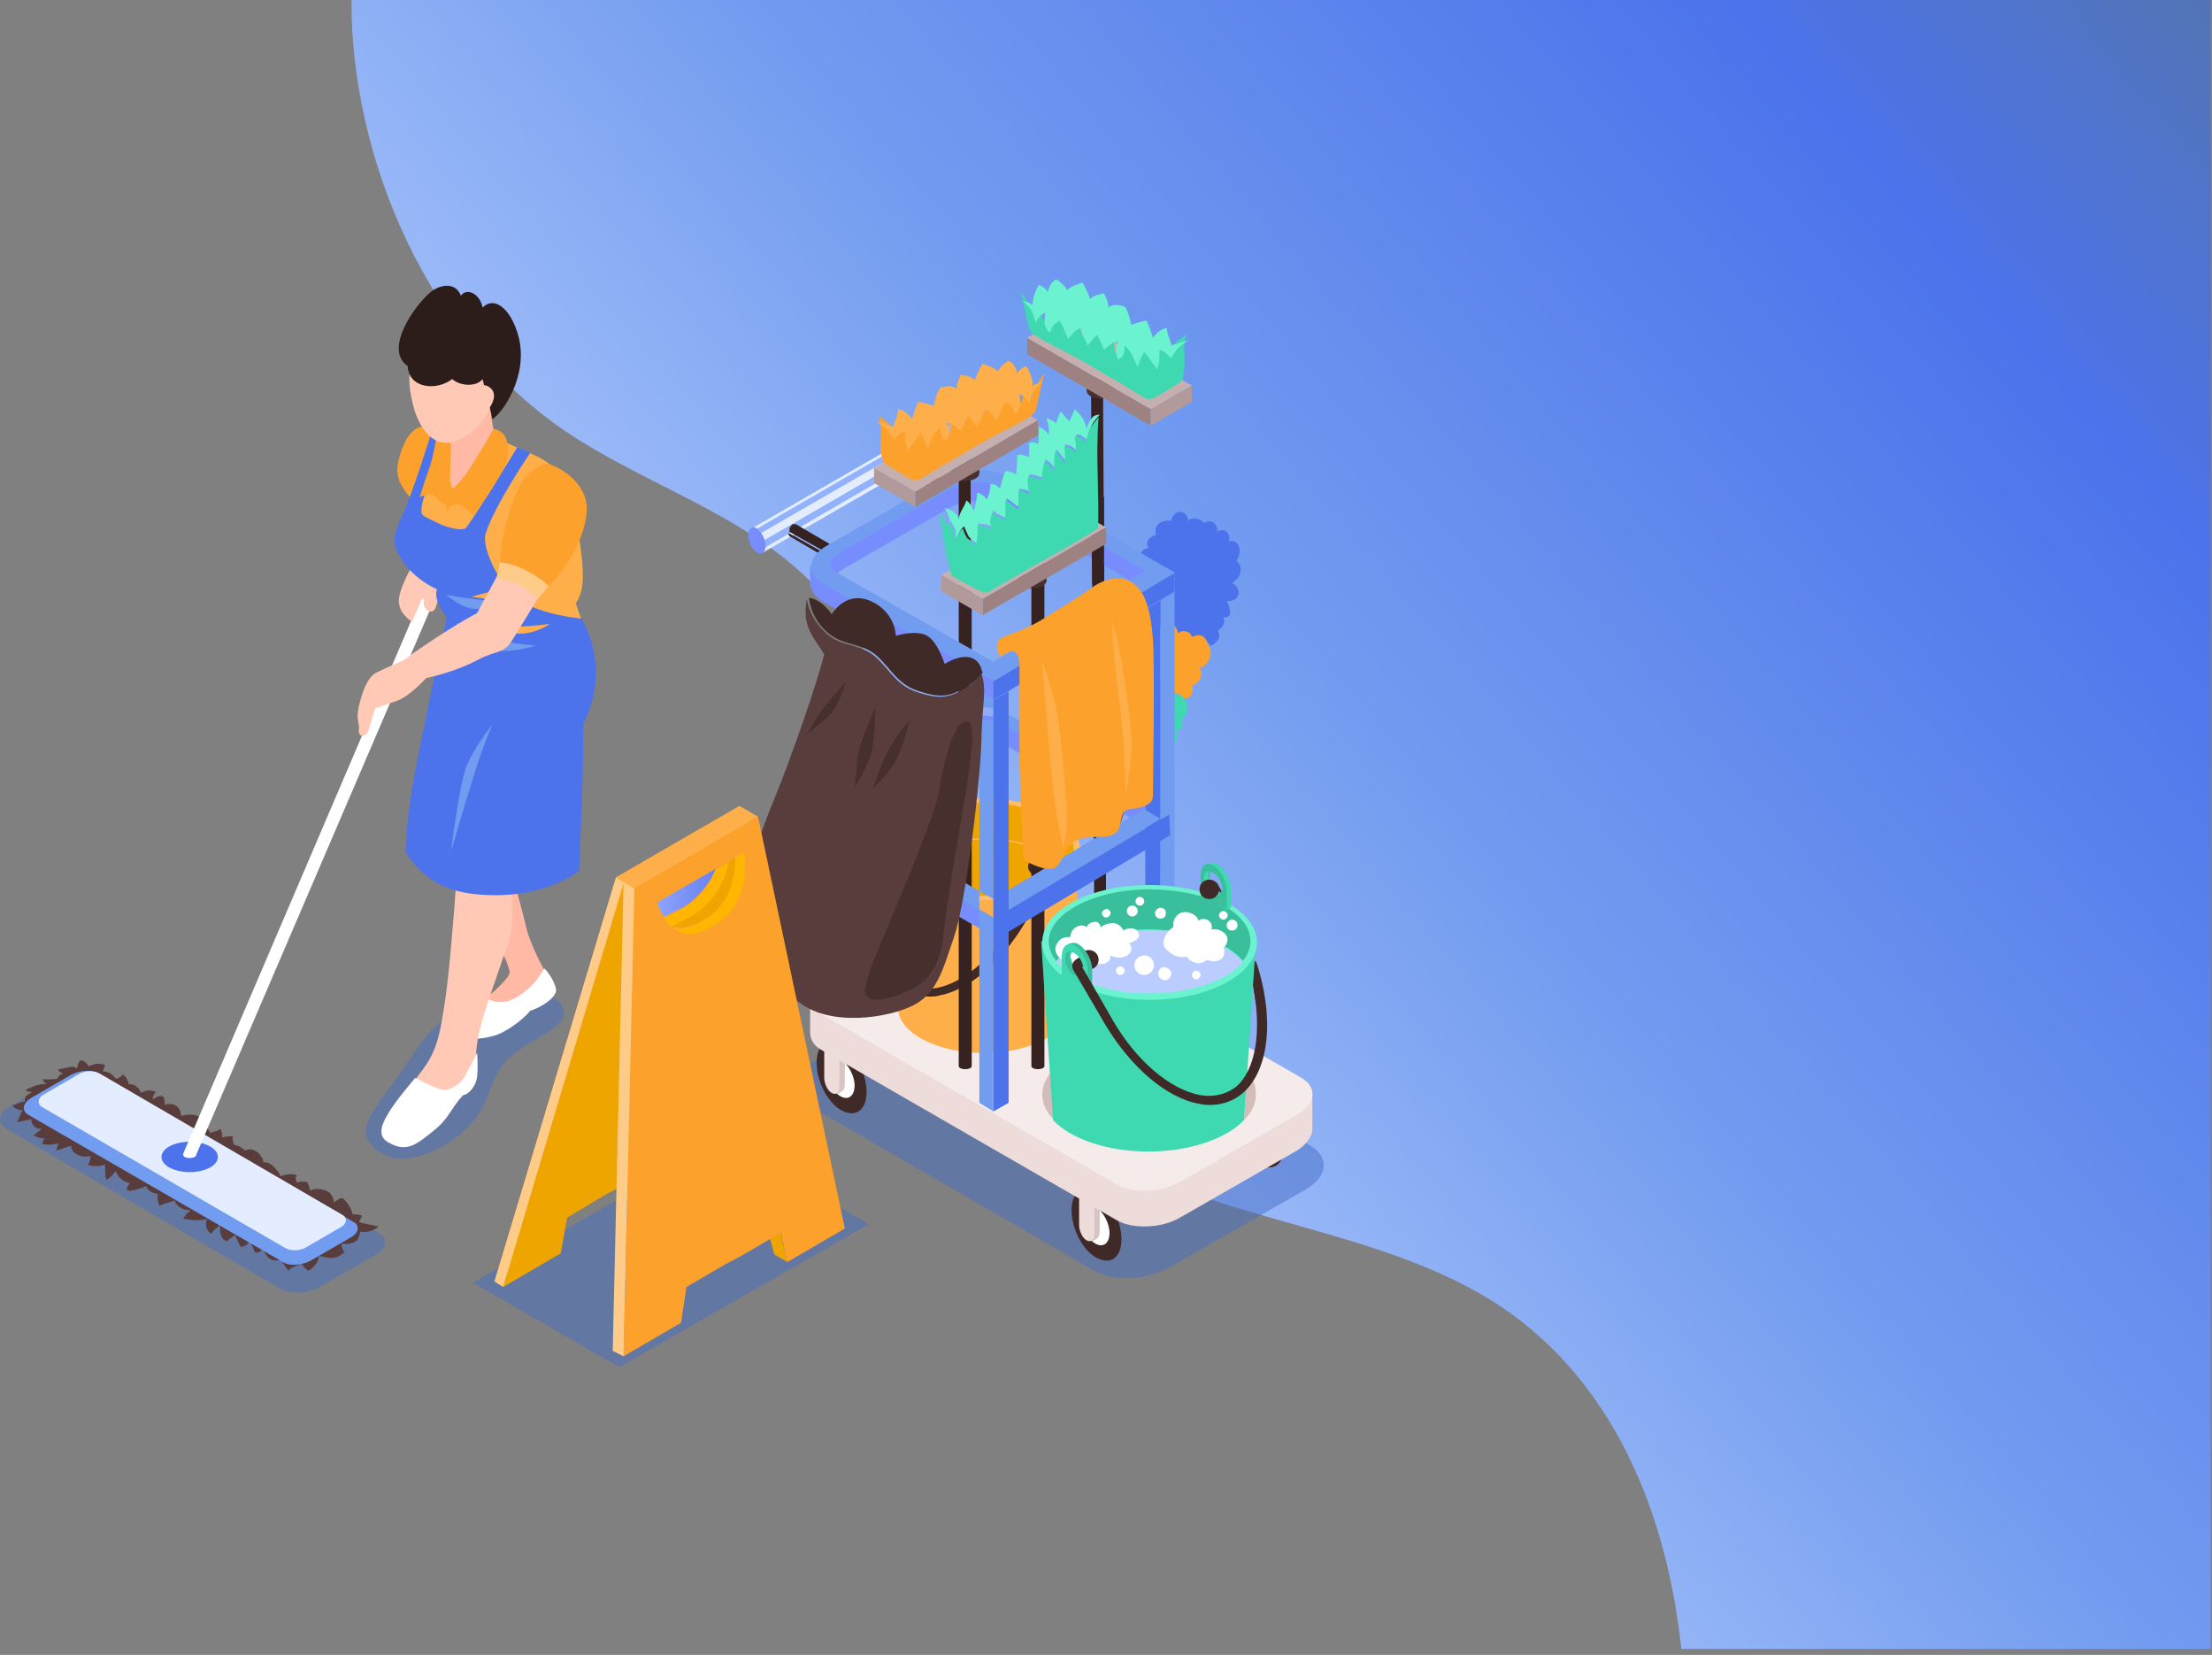 <svg width="365" height="273" viewBox="0 0 365 273" xmlns="http://www.w3.org/2000/svg" fill="none"><rect x="0" y="0" width="365" height="273" fill="#808080" stroke="none"/><path d="M364.778 272.018h-87.343c-2.506-23.77-12.35-47.183-34.186-59.157-20.583-11.26-45.641-11.796-65.15-25.201-8.233-5.54-14.855-13.404-19.151-22.34-5.548-11.438-4.474-23.592-7.517-35.566-10.202-40.749-33.291-43.251-55.664-57.013-25.774-15.906-37.944-47.719-37.765-72.741h306.776v272.018z" fill="url(#a)"/><path opacity=".5" d="M1.051 186.212l45.283 26.451c1.611.894 4.296.715 6.085-.179l9.665-5.54c1.79-1.073 1.969-2.681.358-3.575l-45.282-26.451c-1.611-.893-4.296-.715-6.086.179l-9.665 5.54c-1.611 1.073-1.969 2.681-.358 3.575zm74.278-19.124c-4.475 1.966-5.906 5.183-9.844 10.724-3.938 5.54-7.696 9.115-2.685 12.332 5.011 3.396 15.035-2.502 17.361-8.579 1.074-2.681 1.969-5.183 3.401-6.613 3.759-3.753 9.844-5.183 9.486-8.042-.537-3.039-4.296-3.217-7.159-3.039-2.685.358-7.875 1.966-10.56 3.217zm57.99 15.192l47.252 27.345c3.042 1.787 8.591 1.608 12.35-.537l22.551-12.868c3.58-2.144 3.938-5.183.895-7.149l-47.251-27.344c-3.043-1.788-8.591-1.609-12.35.536l-22.552 12.868c-3.579 2.145-3.937 5.362-.895 7.149zm10.023 19.66l-41.166 23.591-24.163-13.94 41.166-23.592 24.163 13.941z" fill="#476FC7"/><path d="M187.015 203.369c0-3.038-1.79-6.613-4.117-7.864-.537-.357-1.253-.536-1.79-.536-.358 0-1.432 0-2.684.715-1.253.715-1.432 2.681-1.432 2.681l4.653 9.472s1.432.715 3.043-.178c.895-.537 1.611-1.43 1.79-1.788.179-.178.358-.714.358-.714l.179-1.788z"/><path d="M176.812 199.616c0 3.038 1.79 6.613 4.117 7.864 2.327 1.251 4.117 0 4.117-3.038 0-3.039-1.79-6.613-4.117-7.864-2.148-1.251-4.117 0-4.117 3.038z" fill="#3F2A28"/><path d="M178.423 200.867c0 1.609 1.074 3.575 2.327 4.289 1.253.715 2.327 0 2.327-1.787 0-1.608-1.074-3.574-2.327-4.289-1.253-.715-2.327.179-2.327 1.787z" fill="#fff"/><path d="M178.781 195.327h2.685v7.864c0 .536-.179.893-.358 1.072l-.895.536-.895-.894.179-.178c-.358-.536-.716-1.251-.716-1.966v-6.434z" fill="#D8C4C3"/><path d="M180.571 195.327v8.221c0 1.072-.537 1.43-1.253 1.072-.716-.357-1.253-1.608-1.253-2.502v-6.613h2.506v-.178z" fill="#EDDCDA"/><path d="M144.953 179.063c0-3.038-1.79-6.613-4.116-7.864-.537-.358-1.253-.536-1.79-.536-.358 0-1.432 0-2.685.715-1.253.715-1.432 2.681-1.432 2.681l4.654 9.472s1.432.715 3.042-.179c.895-.536 1.611-1.43 1.79-1.787.179-.179.358-.715.358-.715l.179-1.787z"/><path d="M134.751 175.31c0 3.038 1.79 6.612 4.117 7.863 2.327 1.252 4.117 0 4.117-3.038s-1.79-6.613-4.117-7.864c-2.327-1.429-4.117 0-4.117 3.039z" fill="#3F2A28"/><path d="M136.362 176.561c0 1.608 1.074 3.574 2.327 4.289 1.253.715 2.327 0 2.327-1.787 0-1.609-1.074-3.575-2.327-4.29-1.253-.714-2.327.179-2.327 1.788z" fill="#fff"/><path d="M136.72 171.02h2.685v7.864c0 .536-.179.894-.358 1.072l-.895.537-.895-.894.179-.179c-.358-.536-.716-1.251-.716-1.966v-6.434z" fill="#D8C4C3"/><path d="M138.51 171.02v8.222c0 1.072-.537 1.429-1.253 1.072-.716-.358-1.253-1.609-1.253-2.502v-6.613h2.506v-.179z" fill="#EDDCDA"/><path d="M213.862 187.82c0-3.038-1.79-6.612-4.117-7.864-.537-.357-1.253-.536-1.79-.536-.357 0-1.431 0-2.684.715-1.253.715-1.432 2.681-1.432 2.681l4.653 9.472s1.432.715 3.043-.178c.895-.536 1.611-1.43 1.79-1.788.179-.178.358-.714.358-.714 0-.537.179-1.073.179-1.788z"/><path d="M203.66 184.246c0 3.038 1.79 6.613 4.117 7.864 2.327 1.251 4.116 0 4.116-3.039 0-3.038-1.789-6.612-4.116-7.864-2.327-1.429-4.117 0-4.117 3.039z" fill="#3F2A28"/><path d="M205.271 185.318c0 1.609 1.074 3.575 2.327 4.29 1.253.714 2.327 0 2.327-1.788 0-1.608-1.074-3.574-2.327-4.289-1.432-.536-2.327.179-2.327 1.787z" fill="#fff"/><path d="M205.629 179.778h2.685v7.864c0 .536-.179.893-.358 1.072l-.895.536-.895-.894.179-.178c-.358-.536-.716-1.251-.716-1.966v-6.434z" fill="#D8C4C3"/><path d="M207.419 179.778v8.221c0 1.072-.537 1.43-1.253 1.072-.716-.357-1.253-1.608-1.253-2.502v-6.613h2.506v-.178zm-66.403-15.549l14.498-8.4c3.042-1.788 7.875-1.966 10.56-.358l43.85 25.379v-.179h6.623v5.898c-.179 1.073-1.074 2.324-2.506 3.217l-19.33 11.081c-3.043 1.787-7.875 1.966-10.56.358l-48.683-28.06c-1.253-.715-1.79-1.787-1.79-2.86v-5.719l7.338-.357z" fill="#EDDCDA"/><path d="M135.467 167.267l48.684 28.06c2.684 1.608 7.517 1.43 10.56-.358l19.33-11.081c3.042-1.787 3.4-4.468.716-6.076l-48.684-28.06c-2.684-1.608-7.517-1.43-10.56.357l-19.33 11.081c-3.042 1.788-3.4 4.647-.716 6.077z" fill="#F4EBEA"/><path d="M124.013 87.199l27.563-15.906c.358-.179.716-.179 1.074 0l-28.458 16.443-.179-.536zm29.89-14.12l-28.816 16.621-.537-1.251 28.816-16.621c.179.536.358.894.537 1.251zm-.358 2.145l-27.921 16.085-.358-.715 28.637-16.443c0 .536-.179.894-.358 1.072z" fill="#E3EDFF"/><path d="M154.082 74.152l-28.638 16.621-.358-.894 28.817-16.621c0 .179.179.536.179.894zm-1.611-2.86c.358.179.537.357.716.715l-28.816 16.621-.358-.894 28.458-16.443z" fill="#92B1FF"/><path d="M126.339 90.058c0 1.072-.716 1.609-1.432 1.072-.894-.536-1.431-1.787-1.431-2.86 0-1.072.716-1.608 1.431-1.072.716.536 1.432 1.787 1.432 2.86z" fill="#778DFD"/><path d="M138.689 90.773c-3.401-1.966-7.339-4.289-7.339-4.289h-.537l7.876 4.468v-.179zm0 .715l-8.234-4.647c-.179.179-.179.358-.179.536l8.413 4.825v-.715zm0 1.251l-8.591-4.826c0 .179 0 .357.179.536l8.233 4.825v-.536h.179zm0-.536l-8.413-4.825v.357l8.591 4.825v-.357h-.178zm0-1.251l-7.875-4.468c-.179 0-.179.179-.358.358l8.233 4.647v-.536zm18.077-11.081c-3.401-1.966-7.338-4.289-7.338-4.289h-.537l7.875 4.468v-.179zm0 .715l-8.233-4.647c-.179.179-.179.357-.179.536l8.412 4.826v-.715zm0 1.251l-8.591-4.826c0 .179 0 .358.179.536l8.233 4.826v-.536h.179zm0-.536l-8.412-4.826v.357l8.591 4.826v-.357h-.179zm0-1.251l-7.875-4.468c-.179 0-.179.179-.358.357l8.233 4.647v-.536z" fill="#352221"/><path d="M189.136 121.135l-1.72-.494-6.142 21.297 1.721.495 6.141-21.298z" fill="#593D3D"/><path d="M193.279 114.543c-.179-.893-1.432-.893-2.148.179.358-1.072.716-2.502-.537-2.86-.716-.178-1.253.358-1.79.715-.179-.357-.358-.536-.716-.715-.358 0-.716.358-.895.715-.179-.715-.716-1.429-1.253-1.608-.895-.179-1.253.357-1.432 1.072-.179-.179-.537-.357-1.074-.357-.536 0-1.252.178-1.61.715-.716 1.072.537 2.144 1.253 2.859-.358.536-.537 1.251-.179 1.966-.716 0-1.253.536-1.253 1.251 0 1.073.895 1.788 1.789 1.966-.715.358-1.252.715-.715 1.43.536.715 1.61.536 2.326.357-.179.894-.179 1.788.895 1.788.716 0 1.611-.715 2.148-1.43.358.715 1.074 1.072 1.79.894.537-.179.895-.537.895-.894 1.074.536 2.327.894 3.221-.179.358-.536.358-1.251 0-1.787.358 0 .895-.357 1.074-.894.179-.357 0-.715-.179-1.072.716-.357 1.074-1.072 1.074-1.966 0-.357-.179-.894-.358-1.251 0-.358-.895-1.072-2.326-.894z" fill="#3ED9B0"/><path d="M204.017 89.522c-.358-.357-.895-.357-1.253-.179.179-.536.179-1.072-.357-1.608-.358-.357-.895-.357-1.611 0 .358-1.072-.895-2.323-2.148-1.43-.537-.894-2.148-1.072-2.506-.357-.716-2.681-2.864-1.251-2.864 0-.716-.179-1.789 0-2.326.715-.358.536-.358 1.072-.179 1.608-.358 0-.537.179-.895.357-.716.536-.716 1.072-.358 1.787-.537 0-1.074.357-1.253.894-.358.715 0 1.43.358 1.966l-.537.536c-.358.536-.179 1.072 0 1.609-.358 0-.895.179-1.253.357-.716.715-.537 1.787-.179 2.502-.537 0-1.074.358-1.253.894-.358.715 0 1.43.358 2.145.537.357 1.074.715 1.253 1.251.358-.358.716-.715 1.253-.536.716 0 1.074.536 1.432 1.072.179-.179.537-.357.895-.357s.537.357.716.714c.716-.536 1.431-.536 2.326 0 .358.358.537.715.537 1.252.358-.715 1.969-.894 2.327.536 1.611-.715 2.327 0 3.222 1.251h.179c.358-.179.716-.536 1.074-.894.358-.536.179-1.251 0-1.608.358-.179.716-.537.895-.894.179-.357.179-.894 0-1.251.716 0 1.252-.179 1.073-1.072 0-.537-.179-1.073-.536-1.609 1.073 0 1.968-.358 1.968-1.43 0-.715-.537-1.251-1.074-1.609.716-.357 1.432-1.251 1.432-2.145 0-.536-.179-1.072-.716-1.43l.358-.715c.358-1.072.179-1.787-.358-2.323z" fill="#4C73EB"/><path d="M196.679 105.071c-.358-1.251-1.969-1.072-2.327-.536 0-.536-.179-.894-.536-1.251-.716-.536-1.611-.536-2.327 0-.179-.358-.358-.536-.716-.715-.358 0-.716 0-.895.357-.358-.536-.716-.893-1.432-1.072-.537 0-1.074.179-1.253.536l-1.253-1.251c-.537 0-1.074.357-1.253.894-.358.715-.179 1.429.358 1.966-.358.357-.716.715-.716 1.429 0 .358.358.894.537 1.073-.537 0-1.073.178-1.431.715-.358.715.179 1.608.715 2.323-.536 0-.894 0-1.073.536-.179.536 0 1.073.179 1.43h-.179c.358 0 .715.179 1.073.357.179-.714.537-1.251 1.432-1.072.537.179 1.074.894 1.253 1.609.179-.358.358-.715.895-.715.358 0 .537.357.716.715.537-.537 1.253-.894 1.79-.715 1.253.178.895 1.787.537 2.859.716-1.072 2.148-1.072 2.148-.178 1.431-.358 2.147.536 2.505.893l.716-.178c.537-.358.895-1.252.537-1.966 1.253-.358 1.969-1.788 1.253-2.86.895-.357 1.611-1.072 1.79-2.145.179-.536 0-1.251-.358-1.608-.358-1.43-1.074-2.145-2.685-1.43z" fill="#FDA12D"/><path d="M145.311 148.68l1.074.893c.537-4.11 1.969-8.578 4.474-12.868l2.685-4.647c-.358-.357-.895-.536-1.253-.536l-2.684 4.468c-2.327 4.111-3.759 8.4-4.296 12.69z" fill="#3F2A28"/><path d="M146.385 140.101l1.253 19.302.537 7.149c2.684 2.681 8.054 4.647 14.139 4.647 6.265 0 11.634-1.966 14.14-4.647l.537-7.149 1.253-19.302h-31.859z" fill="#FFAF49"/><path d="M162.314 131.701c-8.77 0-15.929 3.753-15.929 8.4s7.159 8.4 15.929 8.4 15.93-3.753 15.93-8.4c-.179-4.647-7.16-8.4-15.93-8.4z" fill="#FFBD69"/><path d="M162.314 138.314c6.265 0 11.634 1.966 13.782 4.646.716-.893 1.074-1.965 1.074-2.859 0-4.289-6.802-7.685-15.035-7.685s-15.034 3.396-15.034 7.685c0 1.072.358 1.966 1.073 2.859 2.506-2.68 7.876-4.646 14.14-4.646zm0 9.472c6.265 0 11.634-1.966 13.782-4.647-2.327-2.681-7.696-4.647-13.782-4.647-6.264 0-11.633 1.966-13.781 4.647 2.148 2.681 7.517 4.647 13.781 4.647z" fill="#EFA500"/><path d="M162.314 158.688c-7.875 0-14.139 3.396-14.139 7.507 0 4.11 6.264 7.506 14.139 7.506 7.876 0 14.14-3.396 14.14-7.506 0-4.111-6.443-7.507-14.14-7.507z" fill="#FFAF49"/><path d="M171.085 144.39c.79 0 1.432-.64 1.432-1.43 0-.789-.642-1.429-1.432-1.429-.791 0-1.432.64-1.432 1.429 0 .79.641 1.43 1.432 1.43z" fill="#3F2A28"/><path d="M174.485 140.637l-.536-.357h-.179c-.358-.179-.716-.179-1.253.178-1.074.537-1.969 2.145-1.969 3.575v2.681l.716.357c.358-.357 3.221-1.43 3.221-2.859v-2.503c0-.357 0-.536-.179-.714l.179-.358zm-1.789 3.932c-.179.179-.358.179-.537.179v-.536c0-.894.537-1.966 1.253-2.503.179-.178.358-.178.537-.178v.536c0 .893-.537 1.966-1.253 2.502z" fill="#FFBD69"/><path d="M173.232 140.816c-1.073.536-1.968 2.144-1.968 3.574v2.681l3.758-1.608v-3.217c.179-1.43-.716-2.145-1.79-1.43zm-.536 3.753c-.179.179-.358.179-.537.179v-.536c0-.894.537-1.966 1.252-2.503.179-.178.358-.178.537-.178v.536c0 .893-.537 1.966-1.252 2.502z" fill="#FFAF49"/><path d="M173.769 141.531v.536c0 .894-.537 1.966-1.253 2.502-.179.179-.358.179-.537.179.179.536.716.715 1.253.536.716-.358 1.253-1.43 1.253-2.502.179-.894-.179-1.251-.716-1.251zm-19.867-12.69l-.537-.357h-.178c-.358-.179-.716-.179-1.253.179-1.074.536-1.969 2.144-1.969 3.574v2.681l.716.357c.358-.357 3.221-1.429 3.221-2.859v-2.502c0-.358 0-.537-.179-.715l.179-.358zm-1.789 3.753c-.179.179-.358.179-.537.179v-.536c0-.894.537-1.966 1.253-2.502.179-.179.358-.179.536-.179v.536c0 1.073-.536 2.145-1.252 2.502z" fill="#FFBD69"/><path d="M152.649 128.841c-1.073.536-1.968 2.145-1.968 3.575v2.681l3.758-1.609v-3.217c.179-1.251-.716-1.966-1.79-1.43zm-.536 3.754c-.179.178-.358.178-.537.178v-.536c0-.894.537-1.966 1.252-2.502.179-.179.358-.179.537-.179v.536c0 1.073-.537 2.145-1.252 2.503z" fill="#FFAF49"/><path d="M153.366 129.735v.536c0 .894-.537 1.966-1.253 2.502-.179.179-.358.179-.537.179.179.536.716.715 1.253.536.715-.357 1.252-1.43 1.252-2.502 0-.894-.358-1.251-.715-1.251z" fill="#FFBD69"/><path d="M167.684 151.539c-3.58 6.256-8.591 10.545-13.066 11.439-2.148.357-3.758-.179-5.19-1.251-3.043-2.503-3.759-8.043-2.506-14.298-.179-1.788-.179-2.681-.358-4.29-2.685 8.222-2.148 16.085 1.969 19.481 1.432 1.251 3.043 1.787 4.832 1.787.537 0 1.074 0 1.611-.178 4.833-.894 10.202-5.362 14.14-11.975l4.474-7.685c.358-.894.179-1.43-.894-1.966-.358.536-.537 1.43-.537 1.43l-4.475 7.506zm-14.498-17.693c.791 0 1.432-.641 1.432-1.43 0-.79-.641-1.43-1.432-1.43-.791 0-1.432.64-1.432 1.43 0 .789.641 1.43 1.432 1.43z" fill="#3F2A28"/><path d="M182.003 63.607h-1.969l.537 88.29h1.968l-.536-88.29zm-23.805 27.702v84.537c0 .357.537.536 1.074.536s1.074-.179 1.074-.536v-84.537h-2.148zm11.992 0v84.537c0 .357.537.536 1.074.536s1.074-.179 1.074-.536v-84.537h-2.148z" fill="#352221"/><path d="M133.677 132.773v3.217c0 .179 1.611 1.073 1.611 1.073s-.895-2.145.716-3.217c1.611-1.073 17.361-10.366 19.688-11.439 2.327-1.251 6.264-2.502 9.844-.715 3.759 1.788 23.089 13.405 23.089 13.405l.895-2.324s-22.552-13.225-24.879-14.298c-2.327-.893-5.19-.357-7.517.536-2.327.894-23.447 13.762-23.447 13.762zm32.575-11.974c-2.685-1.609-7.517-1.43-10.56.357l-19.33 11.081c-3.043 1.787-3.401 4.468-.716 6.077l28.458 16.264 29.89-17.873-27.742-15.906zm-27.742 16.085c-2.327-1.251-1.969-2.323.716-3.932l17.361-10.009c2.685-1.429 6.622-1.608 8.77-.357l23.626 13.762-25.058 15.013-25.415-14.477z" fill="#778DFD"/><path d="M166.252 117.76c-2.685-1.608-7.517-1.429-10.56.358l-19.33 11.081c-3.043 1.787-3.401 4.468-.716 6.076l28.458 16.264 29.89-17.872-27.742-15.907zm-27.742 16.086c-2.327-1.251-1.969-2.324.716-3.932l17.361-10.009c2.685-1.43 6.622-1.608 8.77-.357l23.626 13.761-25.058 15.013-25.415-14.476zm25.415 49.506l-2.326-1.43v-70.953l2.326 1.43v70.953z" fill="#729CF0"/><path d="M163.926 183.352l2.506-1.43v-70.953l-2.506 1.43v70.953zm27.563-16.085l-2.506-1.43v-71.311l2.506 1.43v71.311z" fill="#4C73EB"/><path d="M191.489 167.267l2.327-1.43v-71.311l-2.327 1.43v71.311z" fill="#729CF0"/><path d="M208.492 164.765c-.358.357-.895.715-1.253.893-.536-4.646-2.147-9.651-4.832-14.297l-3.043-5.183c.358-.358.895-.537 1.432-.537l2.864 5.005c2.506 4.646 4.295 9.472 4.832 14.119z" fill="#3F2A28"/><path d="M207.239 180.493c0 1.608-.716 3.038-1.968 4.289l.536-7.864c1.074 1.072 1.432 2.324 1.432 3.575zm-33.828-3.575l.537 7.864c-1.253-1.251-1.969-2.681-1.969-4.289 0-1.251.537-2.503 1.432-3.575z" fill="#D3BCBA"/><path d="M207.239 155.292l-1.432 21.626-.536 7.864c-2.864 3.038-8.95 5.183-15.751 5.183-6.98 0-12.887-2.145-15.75-5.183l-.537-7.864-1.432-21.626h35.438z" fill="#3ED9B0"/><path d="M189.699 145.999c9.844 0 17.719 4.289 17.719 9.472s-7.875 9.473-17.719 9.473c-9.844 0-17.72-4.29-17.72-9.473 0-5.361 7.876-9.472 17.72-9.472z" fill="#6BF2CE"/><path d="M189.699 153.327c-6.98 0-12.887 2.144-15.392 5.183-.895-1.073-1.253-2.145-1.253-3.217 0-4.647 7.517-8.579 16.645-8.579 9.307 0 16.645 3.753 16.645 8.579 0 1.072-.536 2.323-1.252 3.217-2.506-3.039-8.592-5.183-15.393-5.183z" fill="#39BF9C"/><path d="M189.699 163.871c-6.98 0-12.887-2.144-15.392-5.183 2.505-3.038 8.412-5.183 15.392-5.183 6.98 0 12.887 2.145 15.393 5.183-2.506 3.039-8.591 5.183-15.393 5.183z" fill="#BBCDFF"/><path d="M181.824 150.646c0 .357.358.715.716.715s.716-.358.716-.715c0-.358-.358-.715-.716-.715-.358.179-.716.357-.716.715zm2.326 9.472c0 .357.358.715.716.715s.716-.358.716-.715-.358-.715-.716-.715-.716.358-.716.715zm8.234-5.898c.179-.357.716-1.072 1.253-1.251-.179-.893.179-1.787 1.074-2.323 1.073-.536 2.863.178 3.042 1.251.358-.358.895-.358 1.432-.179.716.358.895 1.072.716 1.609.895-.179 1.969.178 2.506 1.072.358.536 0 1.608-.537 1.966.358.536.179 1.608-.537 1.966-.716.357-1.432.357-2.148 0-.537.357-1.074.715-1.79.536-.716-.179-1.253-.536-1.611-1.072-1.074.357-2.326-.179-3.221-1.073-.716-.536-.716-1.429-.179-2.502zm-17.004.536c.358-.178.716-.178 1.253-.178 0-.715.358-1.43 1.253-1.788.537-.178 1.074-.178 1.432.179.179-.536.716-.894 1.432-.894.537 0 .716.358.895.894.537-.536 1.611-.715 2.147-.715.716.179 1.253.536 1.611 1.251.716-.536 1.969-.536 2.327.179.716 1.072-.537 1.608-1.432 1.966.179.179.358.357.358.536.179.715-.358 1.43-1.074 1.609-.716.357-1.611.178-2.326-.179 0 .894-.537 1.43-1.79 1.43-.358 0-.895-.179-1.253-.536-.358.893-1.074 1.608-2.327 1.608-.537 0-1.432-.179-1.79-.715-.179-.357-.358-.715-.358-1.072l-.716-.179c-.537-.357-.895-1.072-.895-1.787.179-.715.716-1.43 1.253-1.609zm15.214-4.11c0 .536.358.893.895.893s.895-.357.895-.893c0-.537-.358-.894-.895-.894-.358 0-.895.357-.895.894zm11.813 1.966c0 .536.358.893.895.893s.895-.357.895-.893-.358-.894-.895-.894-.895.536-.895.894zm-13.603 8.221c.89 0 1.611-.72 1.611-1.609 0-.888-.721-1.608-1.611-1.608-.889 0-1.611.72-1.611 1.608 0 .889.722 1.609 1.611 1.609zm2.327-.179c0 .536.537 1.073 1.074 1.073s1.074-.537 1.074-1.073c0-.536-.537-1.072-1.074-1.072-.537-.179-1.074.357-1.074 1.072zm-4.296-9.472c.495 0 .895-.4.895-.894 0-.493-.4-.893-.895-.893-.494 0-.895.4-.895.893 0 .494.401.894.895.894zm14.319-.179c0 .358.358.715.716.715s.716-.357.716-.715c0-.357-.358-.715-.716-.715s-.716.358-.716.715zm-13.066-1.608c.395 0 .716-.32.716-.715 0-.395-.321-.715-.716-.715-.395 0-.716.32-.716.715 0 .395.321.715.716.715zm8.591 11.438c0 .357.358.715.716.715s.716-.358.716-.715c0-.358-.358-.715-.716-.715s-.716.357-.716.715z" fill="#fff"/><path d="M179.676 159.939c.889 0 1.611-.72 1.611-1.608 0-.889-.722-1.609-1.611-1.609-.89 0-1.611.72-1.611 1.609 0 .888.721 1.608 1.611 1.608z" fill="#3F2A28"/><path d="M175.917 156.007l.537-.357h.179c.358-.179.895-.179 1.432.179 1.074.715 2.148 2.502 2.148 4.11v3.039l-.716.357c-.537-.357-3.58-1.608-3.58-3.217v-2.681c0-.357 0-.536.179-.715l-.179-.715zm2.148 4.29c.179.178.358.178.537.178l.179-.536c0-1.072-.716-2.323-1.432-2.681-.179-.178-.358-.178-.537-.178l-.179.536c0 .894.716 2.145 1.432 2.681z" fill="#39BF9C"/><path d="M177.349 156.007c1.074.715 2.148 2.502 2.148 4.111v3.038l-4.296-1.787v-3.575c0-1.787 1.074-2.502 2.148-1.787zm.716 4.29c.179.178.358.178.537.178l.179-.536c0-1.072-.716-2.323-1.432-2.681-.179-.178-.358-.178-.537-.178l-.179.536c0 .893.716 2.144 1.432 2.681z" fill="#3ED9B0"/><path d="M176.633 156.901l-.179.536c0 1.073.716 2.324 1.432 2.681.179.179.358.179.537.179-.179.715-.716.893-1.253.536-.716-.536-1.432-1.609-1.432-2.681 0-.715.358-1.251.895-1.251z" fill="#39BF9C"/><path d="M198.827 142.782l.537-.358h.179c.358-.178.895-.178 1.431.179 1.074.715 2.148 2.502 2.148 4.111v3.038l-.716.357c-.537-.357-3.579-1.608-3.579-3.217v-2.68c0-.358 0-.537.179-.715l-.179-.715zm2.147 4.289c.179.179.358.179.537.179l.179-.536c0-1.073-.716-2.324-1.431-2.681-.179-.179-.358-.179-.537-.179l-.179.536c0 .894.537 2.145 1.431 2.681z" fill="#3ED9B0"/><path d="M200.259 142.781c1.074.715 2.147 2.503 2.147 4.111v3.038l-4.295-1.787v-3.574c0-1.788.895-2.502 2.148-1.788zm.716 4.29c.179.179.358.179.537.179l.178-.537c0-1.072-.715-2.323-1.431-2.68-.179-.179-.358-.179-.537-.179l-.179.536c0 .894.537 2.145 1.432 2.681z" fill="#39BF9C"/><path d="M199.543 143.675l-.179.537c0 1.072.716 2.323 1.432 2.68.179.179.358.179.537.179-.179.715-.716.894-1.253.536-.716-.536-1.432-1.608-1.432-2.681 0-.714.358-1.251.895-1.251z" fill="#3ED9B0"/><path d="M183.434 167.982c3.938 6.97 9.665 11.796 14.677 12.689 2.327.358 4.296-.178 5.906-1.429 3.222-2.86 4.117-9.115 2.864-15.907.179-1.966.179-3.038.358-4.826 3.043 9.115 2.327 17.873-2.148 21.805-1.432 1.251-3.4 1.966-5.369 1.966-.537 0-1.074 0-1.79-.179-5.369-.894-11.455-6.077-15.75-13.404l-5.012-8.579c-.537-.894-.179-1.608.895-2.145.358.537.537 1.609.537 1.609l4.832 8.4zm14.498-21.268c0 .893.716 1.608 1.611 1.608s1.611-.715 1.611-1.608c0-.894-.716-1.609-1.611-1.609s-1.611.715-1.611 1.609z" fill="#3F2A28"/><path d="M192.92 134.382l-27.384 16.264v3.574l27.563-16.442-.179-3.396z" fill="#4C73EB"/><path d="M133.677 93.454v3.217c0 .179 1.611 1.072 1.611 1.072s-.895-2.145.716-3.217 17.361-10.366 19.688-11.438c2.327-1.251 6.264-2.502 9.844-.715 3.759 1.787 23.089 13.404 23.089 13.404l.895-2.323s-22.552-13.226-24.879-14.298c-2.327-.894-5.19-.357-7.517.536-2.327.894-23.447 13.762-23.447 13.762zm32.575-11.796c-2.685-1.609-7.517-1.43-10.56.357l-19.33 11.081c-3.043 1.787-3.401 4.468-.716 6.077l28.458 16.264 29.89-17.872-27.742-15.906zm-27.742 16.085c-2.327-1.251-1.969-2.323.716-3.932l17.361-10.009c2.685-1.43 6.622-1.609 8.77-.357l23.626 13.762-25.058 15.013-25.415-14.477z" fill="#778DFD"/><path d="M166.252 78.62c-2.685-1.608-7.517-1.43-10.56.358l-19.33 11.081c-3.043 1.787-3.401 4.468-.716 6.077l28.458 16.264 29.89-17.873-27.742-15.907zm-27.742 16.085c-2.327-1.251-1.969-2.323.716-3.932l17.361-10.009c2.685-1.43 6.622-1.608 8.77-.357l23.626 13.762-25.058 15.013-25.415-14.477z" fill="#729CF0"/><path d="M163.925 115.437l29.89-17.873v-3.038l-29.89 17.873v3.038z" fill="#4C73EB"/><path d="M191.489 135.097l-3.58 2.144-2.685-1.608 3.58-2.145 2.685 1.609z" fill="#729CF0"/><path d="M160.167 115.08h-1.969v10.366h1.969v-10.366zm11.992 1.608h-1.969v10.366h1.969v-10.366zm-11.992-42.358h-1.969v19.124h1.969v-19.124z" fill="#352221"/><path d="M156.945 76.832v1.251c0 .715 1.074 1.251 2.327 1.251 1.252 0 2.326-.536 2.326-1.251v-1.251h-4.653z" fill="#493130"/><path d="M159.272 75.582c-1.253 0-2.327.536-2.327 1.251 0 .715 1.074 1.251 2.327 1.251 1.252 0 2.326-.536 2.326-1.251 0-.715-1.074-1.251-2.326-1.251z" fill="#472F2E"/><path d="M171.264 69.326l-20.225 11.796-6.802-3.932 20.404-11.796 6.623 3.932z" fill="#C6AFAF"/><path d="M151.039 81.122v2.502l20.225-11.796v-2.502l-20.225 11.796z" fill="#9E8282"/><path d="M144.237 77.19v2.502l6.802 3.932v-2.502l-6.802-3.932z" fill="#B29A9A"/><path d="M171.085 63.428c-.537.715-.895 2.323-.895 2.323s-.358-.536-.537-.894c-.358-.536-1.074-.715-1.074-.715s.179.894.179 1.43c-.179.894-.895 1.787-.895 1.787s-.179-.536-.537-1.072c-.358-.536-1.074-.894-1.074-.894l-.716 1.43c-.179.536-.716 1.609-.716 1.609s-.537-.715-.895-1.072c-.358-.357-1.253-.715-1.253-.715s0 .358-.179 1.072c-.179.715-.894 1.787-.894 1.787s-.537-.715-.716-.894c-.179-.179-.716-.894-.716-.894s-.537.536-.716 1.251c-.179.715-.537 1.251-.537 1.251s-.358-.357-1.074-.894c-.537-.358-1.253-.358-1.253-.358s.179.536.358 1.251c0 .715-.358 1.608-.358 1.608s-.895-.357-.895-.894c-.179-.536-.179-1.43-.179-1.43s-.895.894-1.253 1.608c-.358.715-.895 1.966-.895 1.966s-.358-.536-.358-1.072c-.179-.536-.716-1.43-.716-1.43s-.537.536-1.073 1.43c-.537.894-1.074 1.43-1.074 1.43s-.358-.894-.358-1.787v-1.43s-.537.179-1.074.536c-.537.357-.895.894-.895.894s-.179-.715-.895-1.43c-.537-.715-1.969-1.609-1.969-1.609s.537 1.251.358 3.217c-.179 1.966.179 4.289.537 4.468.179.179 1.79 1.251 3.043 1.966.895.536 1.969 1.251 2.684.894.895-.357 2.864-1.787 6.086-3.575 1.79-1.072 3.938-2.323 5.548-3.217 2.685-1.43 5.012-2.502 6.623-3.575 1.074-.715 1.074-1.072 1.253-1.787.358-1.787 1.252-5.541 1.252-5.541s-.715 1.251-1.252 1.966z" fill="#FDA12D"/><path d="M169.295 60.39s-1.253.536-1.432 1.251c-.358-1.787-1.432-2.145-1.432-2.145s-1.253.715-1.79 1.787c-.537-.715-2.506-1.251-2.506-1.251s-.894 1.43-1.252 2.681c-.716-.715-2.327-.894-2.327-.894s-.716 1.251-.716 2.323c-.537-.536-1.611-.536-2.685-.179-.716.894-1.074 3.038-1.074 3.038s-1.432-.536-2.505-.715c-.537.894-1.074 2.86-1.074 2.86s-1.074-1.609-2.327-1.609c0 1.251-.537 1.609-.716 2.86l-2.864-.894s1.432.894 1.969 1.609c.537.715.895 1.43.895 1.43l.895-.894c.537-.357 1.074-.536 1.074-.536v1.43c0 .894.358 1.787.358 1.787l1.074-1.43c.537-.894 1.073-1.43 1.073-1.43s.537.894.716 1.43l.358 1.072s.537-1.251.895-1.966c.358-.715 1.253-1.609 1.253-1.609s0 .894.179 1.43c.179.536.895.894.895.894s.358-.894.358-1.609l-.358-1.251s.716-.179 1.253.357c.537.358 1.074.894 1.074.894s.358-.715.537-1.251c.179-.715.716-1.251.716-1.251s.537.715.716.894c.179.179.716.894.716.894l.894-1.787c.179-.715.179-1.072.179-1.072s.895.179 1.253.715c.358.357.895 1.072.895 1.072s.537-1.251.716-1.608c.179-.536.716-1.43.716-1.43s.895.536 1.074.894c.358.536.537 1.072.537 1.072s.895-.715.895-1.787c0-.536-.179-1.43-.179-1.43s.716.179 1.074.715c.358.358.537.894.537.894s.358-1.43.895-2.324c.537-.715 1.253-1.251 1.253-1.251s-1.253.179-1.611.715c.179-1.787-1.074-3.396-1.074-3.396z" fill="#FFAF49"/><path d="M183.971 63.249v1.251c0 .715-1.074 1.251-2.327 1.251s-2.327-.536-2.327-1.251v-1.251h4.654z" fill="#493130"/><path d="M181.465 62.177c1.253 0 2.327.536 2.327 1.251 0 .715-1.074 1.251-2.327 1.251-1.252 0-2.326-.536-2.326-1.251 0-.715 1.074-1.251 2.326-1.251z" fill="#472F2E"/><path d="M169.474 55.743l20.404 11.796 6.801-3.932-20.404-11.617-6.801 3.753z" fill="#C6AFAF"/><path d="M189.878 67.539v2.681l-20.404-11.796v-2.681l20.404 11.796z" fill="#9E8282"/><path d="M196.679 63.607v2.681l-6.802 3.932v-2.681l6.802-3.932z" fill="#B29A9A"/><path d="M169.653 50.024c.537.715.895 2.323.895 2.323s.358-.536.537-.894c.358-.536 1.074-.715 1.074-.715s-.179.894-.179 1.43c.179.894.894 1.787.894 1.787s.179-.536.537-1.072c.358-.536 1.074-.894 1.074-.894l.716 1.43c.179.536.716 1.609.716 1.609s.537-.715.895-1.072c.358-.357 1.253-.715 1.253-.715s0 .357.179 1.072c.179.715.895 1.787.895 1.787s.537-.715.716-.894c.179-.179.716-.894.716-.894s.537.536.716 1.251c.179.715.537 1.251.537 1.251s.358-.357 1.074-.894c.536-.357 1.252-.357 1.252-.357s-.179.536-.358 1.251c0 .715.358 1.609.358 1.609s.895-.357.895-.894c.179-.536.179-1.43.179-1.43s.895.894 1.253 1.609c.358.715.895 1.966.895 1.966s.358-.536.358-1.072c.179-.536.716-1.43.716-1.43s.537.536 1.074 1.43c.537.894 1.074 1.43 1.074 1.43s.358-.894.358-1.787v-1.43s.537.179 1.074.536c.537.357.895.894.895.894s.179-.715.894-1.43c.537-.715 1.969-1.608 1.969-1.608s-.537 1.251-.358 3.217c.179 1.966-.179 4.289-.537 4.468-.179.179-1.789 1.251-3.042 1.966-.895.536-1.969 1.251-2.685.894-.895-.357-2.864-1.787-6.086-3.574-1.789-1.072-3.937-2.323-5.548-3.217-2.685-1.43-5.011-2.502-6.622-3.575-1.074-.715-1.074-1.072-1.253-1.787-.358-1.787-1.253-5.541-1.253-5.541s.716 1.072 1.253 1.966z" fill="#3ED9B0"/><path d="M171.443 46.986s1.252.536 1.431 1.251c.358-1.787 1.432-2.145 1.432-2.145s1.253.715 1.79 1.787c.537-.715 2.506-1.251 2.506-1.251s.895 1.43 1.253 2.681c.716-.715 2.327-.894 2.327-.894s.715 1.251.715 2.323c.537-.536 1.611-.536 2.685-.179.716.894 1.074 3.038 1.074 3.038s1.432-.536 2.506-.715c.537.894 1.074 2.86 1.074 2.86s1.074-1.608 2.326-1.608c0 1.251.537 1.608.716 2.86l2.864-.894s-1.432.894-1.969 1.609c-.537.715-.895 1.43-.895 1.43l-.894-.894c-.537-.357-1.074-.536-1.074-.536v1.43c0 .894-.358 1.787-.358 1.787l-1.074-1.43c-.537-.894-1.074-1.43-1.074-1.43s-.537.894-.716 1.43l-.358 1.072s-.537-1.251-.895-1.966c-.358-.715-1.253-1.608-1.253-1.608s0 .894-.179 1.43c-.179.536-.895.894-.895.894s-.358-.894-.358-1.608c0-.715.358-1.251.358-1.251s-.716-.179-1.253.357c-.537.358-1.073.894-1.073.894s-.358-.715-.537-1.251c-.179-.536-.716-1.251-.716-1.251s-.537.715-.716.894c-.179.179-.716.894-.716.894l-.895-1.787c-.179-.715-.179-1.072-.179-1.072s-.895.179-1.253.715c-.358.357-.895 1.072-.895 1.072s-.537-1.251-.716-1.608c-.179-.536-.716-1.43-.716-1.43s-.895.536-1.074.894c-.358.536-.537 1.072-.537 1.072s-.895-.715-.895-1.787c0-.536.179-1.43.179-1.43s-.715.179-1.073.715c-.358.358-.537.894-.537.894s-.358-1.43-.895-2.324c-.537-.715-1.253-1.251-1.253-1.251s1.253.179 1.611.715c0-1.787 1.074-3.396 1.074-3.396z" fill="#6BF2CE"/><path d="M182.182 96.314h-1.969l-.179-14.298h2.148v14.298zm.179 27.523h-1.969v11.975h1.969v-11.975z" fill="#352221"/><path d="M168.042 94.526v1.251c0 .715 1.074 1.251 2.327 1.251s2.327-.536 2.327-1.251v-1.251h-4.654z" fill="#493130"/><path d="M170.37 93.275c-1.253 0-2.327.536-2.327 1.251 0 .715 1.074 1.251 2.327 1.251s2.327-.536 2.327-1.251c.179-.536-.895-1.251-2.327-1.251z" fill="#472F2E"/><path d="M182.54 87.02l-20.404 11.796-6.802-3.932 20.404-11.796 6.802 3.932z" fill="#C6AFAF"/><path d="M162.136 98.816v2.68l20.404-11.795v-2.681l-20.404 11.796z" fill="#9E8282"/><path d="M155.334 94.884v2.681l6.802 3.931v-2.68l-6.802-3.932z" fill="#B29A9A"/><path d="M156.587 85.59s.537.715.895 1.43c.358.536.179 1.787.179 1.787s.537-.715.716-1.072c.358-.715.716-.894.716-.894s.358.894.716 1.609c.179.358 1.432 1.251 1.432 1.251s0-1.072.179-1.43c.179-.715 0-1.966 0-1.966s.537.179 1.073.179c.537 0 1.253.536 1.253.536s-.179-.715-.179-1.43c0-.536.358-1.43.358-1.43s.358.536.895.715c.537.358 1.253.536 1.253.536v-3.217s.895.536 1.253.894c.358.357.895.536.895.536v-3.039s.537.179.895.179c.716.179.895.536.895.536s-.179-.894-.179-1.43v-1.609s.716 0 1.074.179c.716.179 1.074.357 1.074.357s0-.715.179-1.251c.179-.715.357-1.787.357-1.787s.537.357.716.536c.537.357.895 1.072.895 1.072v-1.787c0-.715.179-1.43.179-1.43s.537.536.895 1.072c.358.358.716.894.716.894s-.179-.715 0-1.251c0-.894-.179-1.609-.179-1.609l1.074.357c.537.357.895.894.895.894s.179-1.072 0-1.787c0-.715-.179-1.072-.179-1.072s.537 0 .895.179c.537.357.895.715.895.715s.358-1.787.895-2.502c.358-.715 1.253-1.608 1.253-1.608s-.895-.179-1.432.715c-.537.715-.716 1.608-.716 1.608s-.179-1.072-.716-1.787c-.358-.715-1.253-1.43-1.253-1.43l-.895 1.966-1.432-1.609s-.716 1.43-.716 1.966c-.537-.536-1.611-.894-1.611-.894s.537 1.609.358 2.681c-.537-.715-1.61-1.251-1.61-1.251s0 2.502-.179 2.86c-.716-.536-1.432-.179-1.432-.179v2.323s-1.253-.536-1.969-.357c0 .894-.179 3.217-.179 3.217s-.895-.536-1.79-.536c-.358.715-.895 2.859-.895 2.859s-.716-.894-1.611-.715c.179 1.072-.537 2.502-.537 2.502s-.894-1.072-1.61-1.072c0 1.251-.537 3.038-.537 3.038s-.537-1.43-1.253-1.787c-.358 1.251-1.074 1.787-1.253 3.038-.179-.715-.895-1.43-2.327-1.787.716.894 1.074 2.86 1.074 2.86l-.358-1.072z" fill="#6BF2CE"/><path d="M156.945 94.884s1.611 1.072 3.222 1.787c.895.536 2.327 1.251 2.863 1.072 1.074-.715 6.086-3.575 8.95-5.183 2.863-1.608 8.591-4.826 9.128-5.362.358-.536-.179-12.153 0-14.477 0-2.323.179-3.932.179-3.932s-.716.894-1.253 1.608c-.358.715-.895 2.502-.895 2.502s-.358-.357-.895-.715c-.358-.179-.895-.179-.895-.179s0 .536.179 1.072v1.787s-.179-.536-.895-.894c-.537-.358-1.074-.358-1.074-.358s.179.715.179 1.609v1.251s-.358-.357-.716-.894c-.358-.536-.895-1.072-.895-1.072s-.179.894-.179 1.43v1.787s-.358-.536-.894-1.072c-.358-.179-.716-.536-.716-.536l-.358 1.787c0 .536-.179 1.251-.179 1.251s-.358-.179-1.074-.358c-.358-.179-1.074-.179-1.074-.179s-.179 1.072 0 1.609c0 .536.179 1.43.179 1.43s-.358-.357-.895-.536c-.358-.179-.895-.179-.895-.179v3.038s-.537-.179-.895-.536c-.358-.358-1.253-.894-1.253-.894v3.217s-.716-.179-1.253-.536c-.537-.179-.895-.715-.895-.715s-.358.894-.358 1.43c0 .536.179 1.43.179 1.43s-.894-.536-1.252-.536c-.537 0-1.074-.179-1.074-.179s.179 1.251 0 1.966c0 .357-.179 1.43-.179 1.43s-1.074-1.072-1.432-1.251c-.537-.715-.716-1.609-.716-1.609s-.358.179-.716.894c-.358.357-.716 1.072-.716 1.072s0-1.072-.179-1.787c-.358-.536-.895-1.43-.895-1.43l-.179 1.43s-.179-1.787-1.074-2.86l.358 3.396c.358 2.323 1.432 6.97 1.432 6.97z" fill="#3ED9B0"/><path d="M161.957 111.147c-.537.715-1.253 1.43-1.79 1.788-3.043 1.966-4.475 2.681-8.77 1.251-3.401-1.073-4.475-3.575-6.802-5.719-2.327-2.145-5.19-1.788-7.517-3.396-3.58-2.681-3.938-6.256-3.938-6.256-.895 4.647 1.253 6.435 2.864 9.115-1.074 4.468-5.548 17.337-8.054 23.413-2.506 6.077-5.549 14.656-5.191 17.515.537 2.86 2.864 9.294 7.518 15.013 4.832 5.719 15.034 4.289 19.688 2.323 4.653-1.965 5.548-6.076 7.517-11.795 1.969-5.898 4.475-26.809 4.475-33.064.179-5.541.894-7.507 0-10.188z" fill="#593D3D"/><path d="M137.257 104.892c2.327 1.609 5.191 1.251 7.517 3.396 2.327 2.145 3.401 4.647 6.802 5.719 4.295 1.43 5.548.715 8.77-1.251.537-.357 1.253-1.072 1.79-1.787l-.358-1.072c-1.611-3.217-5.907-.358-5.907-.358s-1.074-3.574-2.863-4.647c-1.79-1.072-5.191 0-5.191 0s0-3.395-3.401-5.361c-3.4-1.966-5.906-.179-7.159 1.787-1.969-2.681-3.758-2.681-3.758-2.681s.179 3.753 3.758 6.255z" fill="#3F2A28"/><path d="M158.556 119.369c-1.074.715-2.864 5.719-3.58 11.081-.537 3.574-6.264 17.157-8.233 21.804-1.969 4.647-4.653 10.724-3.759 11.975.895 1.43 4.654.357 7.518-1.073 2.863-1.429 4.832-4.468 5.19-8.936.358-4.468 3.222-20.732 3.938-25.021.716-5.541 1.79-11.796-1.074-9.83zm-18.972-6.97s-2.327 2.681-3.58 4.289c-1.432 1.609-2.685 4.289-2.685 4.289s2.327-1.787 3.759-3.217c1.432-1.608 2.506-5.361 2.506-5.361zm4.832 4.289s-2.326 5.362-2.684 7.149c-.358 1.787-.716 6.077-.716 6.077s2.147-3.217 2.863-6.077c.537-2.86.537-7.149.537-7.149zm5.728 2.145s-2.148 2.144-3.759 5.361c-1.074 1.966-2.326 5.898-2.326 5.898s2.684-2.502 3.758-4.646c1.074-1.966 2.327-6.613 2.327-6.613z" fill="#472F2E"/><path d="M186.477 127.59h-1.074l-1.968 6.613 1.789.536 1.79-6.076-.537-1.073z" fill="#593D3D"/><path d="M166.789 107.394s1.432-.178 1.432 2.324v15.549c0 4.289.716 16.621.716 16.621s2.864 1.609 4.295 1.43c1.432 0 1.611-1.072 2.685-3.038 1.074-1.966 3.043-2.145 3.938-2.145 1.074-.179 4.295.357 4.832-1.609.537-1.966.358-2.859 1.79-3.038 1.432-.179 3.759-.536 3.759-2.145 0-1.608.358-21.089 0-25.915-.358-4.825-1.253-7.864-3.401-9.293-2.148-1.43-4.832-.536-6.801.894-1.969 1.43-5.191 3.396-7.517 4.826-3.58 2.323-6.265 2.681-7.518 3.574-1.074.894 0 2.86 0 2.86l1.79-.894z" fill="#FDA12D"/><path d="M171.979 109.182s.358 5.898.716 8.578c.179 2.681 1.253 15.549 1.969 18.23.537 2.502.716 3.753.716 3.753s1.074-2.859.537-7.685c-.179-2.502-.537-7.685-1.253-13.047-.895-5.361-2.685-9.829-2.685-9.829zm11.456-6.792s.358 7.685 1.252 13.047c.895 5.54 1.074 15.728 1.074 15.728s1.074-5.541.895-9.473c-.179-3.753-1.074-9.115-1.611-12.689-.537-3.396-1.61-6.613-1.61-6.613z" fill="#FFAF49"/><path d="M129.919 208.195l-2.148-1.251-.895-3.217 1.79-.894 1.253 5.362z" fill="#EFA500"/><path d="M101.639 144.748l20.404-11.796-3.937 57.549-9.486 5.362-1.074-4.826-6.444 3.753-2.684 1.609-6.264 3.574-1.074 6.077-9.486 5.362 20.046-66.664z" fill="#FDA12D"/><path d="M103.071 145.463l20.404-11.796-3.937 57.549-9.486 5.54-1.074-4.825-6.444 3.753-2.684 1.43-6.264 3.753-1.074 5.898-9.486 5.54 20.046-66.842z" fill="#EFA500"/><path d="M104.682 146.535l20.404-11.796 14.319 67.915-9.487 5.541-1.073-4.826-6.444 3.754-2.685 1.429-6.443 3.753-.895 5.898-9.486 5.541 1.79-77.209z" fill="#FDA12D"/><path d="M104.682 146.535l-3.043-1.787-20.046 66.664 1.432.893 19.867-66.664-1.79 77.209 1.79.894 1.79-77.209z" fill="#FFCB89"/><path d="M122.043 132.952l3.043 1.787-20.404 11.796-3.043-1.787 20.404-11.796z" fill="#FFAF49"/><path d="M122.759 140.637l-1.611.894c0 2.502-.358 6.97-4.295 9.829-.358.179-1.969 1.252-2.327 1.252-1.432.536-2.506.714-3.58.357 1.253 1.072 3.043 1.609 5.191.536l2.327-1.251c5.906-4.111 4.295-11.617 4.295-11.617z" fill="#FFB600"/><path d="M121.327 141.531l-1.074.536c-.537 2.502-1.969 6.255-5.906 8.757-.358.179-2.148 1.251-2.506 1.251-.358.179-.716.358-1.074.358l.358.357c.895.358 2.148.179 3.58-.357l2.326-1.251c3.759-2.681 4.296-7.149 4.296-9.651z" fill="#EFA500"/><path d="M114.347 151.003c3.937-2.502 5.369-6.255 5.906-8.757l-2.148 1.251c-.895 2.144-2.326 4.468-5.19 6.255-.358.179-2.148 1.251-2.506 1.251l-.895.357 1.074 1.43c.358 0 .716-.178 1.074-.357.537-.358 2.327-1.251 2.685-1.43z" fill="#FFB600"/><path d="M109.514 151.182c.358 0 .537-.179.895-.358l2.506-1.251c2.685-1.787 4.296-4.11 5.19-6.255l-9.665 5.54s.358 1.251 1.074 2.324z" fill="url(#b)"/><path d="M128.549 184.186c-.742.249-.989.249-1.73.747 0-1.493-.988-4.726-1.235-5.721-.988-1.492-2.965-1.741-4.2-1.989.247-1.244-.247-1.741-.494-2.985-.247-.995-.247-1.243-.247-2.238 0-.995.988-1.99 1.235-2.736.989-2.736.741-5.472-.247-7.461 0-.249-.247 0-.247.248-.247 2.239.741 3.234-.247 6.467-.494.746-.988 1.492-1.729 2.736-.247.497-.494 1.243-.494 1.492-.247-.249-.247-.498-.247-.746l.247-.746c0-.995-.741-1.99-1.235-1.99 0-.249.247-.497 0-.995-.247.498-.495.746-.742.746-.247.249-.741.498-.741.995-.247.746-.247 1.244 0 1.741-.247.497 0 .995.247 1.244.247.497.989-.249.989-.249 0 .249.247.746.247 1.243l-.742.995c-.494.746-.741 1.741-1.235 2.736-.494 1.492-.741 3.233-.988 4.725l-.741 2.488c-.247 1.492 0 1.741.494 1.492.494-.746.494-2.736.741-3.482.247-.995.741-1.99.988-3.233.247-.995.741-2.239 1.483-2.736.247.746.494 2.736 1.235 2.984 0 .995 0 1.493.247 2.487l1.482 3.482c-.247 2.239-.247 3.234-.988 5.969-.494.498-.494 1.244-.247 1.741.741.995 1.235 1.244 2.223.498.247 0 .247-.498.247-.498-.247-.497-.988-.994-1.482-1.243.494-.995 1.729-4.974 1.976-6.467.247-1.243-.247-3.482-.988-5.471.494.746 1.977.995 2.718.746.247 1.99 1.235 3.482 1.482 4.725 0 .747 0 1.244.494 1.244.741-.497 1.729-.995 2.223-2.238.495-.498.248-.747.248-.747zm-17.318 16.427l20.024-11.334-.254-1.511-19.77 11.586v1.259z"/><path d="M59.221 201.582c.179-.179.179-.536.537-.893-.179-.358-.895-.358-1.611-.358 0-.715-.895-2.145-1.611-2.681-.716 0-1.074.536-1.432.715 0-.536-.358-1.251-.716-1.608-.716-.537-2.148-.894-3.222-.358-.179-.536-.179-1.072-.537-1.43-.716 0-1.074-.178-1.611.179 0-.179-.537-.894 0-1.251-.716-.357-2.148-.179-2.685.179-.179-.358-.358-.715-.537-.894-.537-.715-1.432-1.608-2.327-1.43 0-.536-.537-1.251-.895-1.608-.716-.536-1.253-.715-2.148-.358-.358-.357-1.074-.893-1.79-.893-.179-.536-.358-1.073-.179-1.43-.716 0-1.253 0-1.79.179 0-.358 0-1.073-.358-1.43-.358.536-1.074.357-1.611.715-.358-.894-1.253-1.609-2.148-1.43.179-.179 0-.894.358-1.251-1.253-.715-2.685-.179-3.043-.179 0-1.43-1.253-2.323-2.685-1.787 0-.358 0-1.072-.179-1.251-.358-.536-1.253 0-1.79.357 0-.357 0-.715.537-1.251-.895-.357-1.611-.357-2.506.179-.179-.894-1.253-1.609-1.969-1.43-.179-.715-.537-1.43-1.074-1.608-.179.357-.537.536-1.074.715-.716-1.073-1.611-1.252-2.148-1.252l.358-1.072c-.895-.357-1.79-.179-2.506.179 0 0-.179 0-.179.179l-.179-.358c-.179-.357-.895-.893-1.253-.715-.358.358-.358.894-.537 1.251-.179 0-.179 0-.358-.178-.716-.179-1.969.357-2.685.357 0 .536.537.536.716.715-.358.179-.716.357-.895.894-.716 0-1.611.178-2.327 0-.179.357.358.714.537.893-1.074-.179-2.327.358-3.401.894 0 .357.895.357 1.074.357-.358.179-.895.536-1.074.715-.179.179-.179.536-.179.894-.716 0-1.432.536-1.969.536 0 .536 1.074.894 1.611.894-.358.536-.716 1.608-.895 1.966l2.327-.537c0 .537.179.894.537 1.251.358.358.716.358 1.253.358-.358.179-.895.715-1.432 1.072.537.358 1.253.536 1.969.536-.179 0-.537.537-.537.894.716.179 1.969.179 2.685-.179l-.358 1.251c.895-.178 1.79-.715 2.506-.715v.358c.179.536.537.894 1.074 1.072.537.358 1.432.358 2.148.179-.179.179 0 .894-.537 1.43.716.357 1.969.357 2.864 0 0 .715 0 1.787.179 2.502.716-.179 1.253-1.072 1.611-1.43.179.894 1.432 1.966 2.327 1.966-.358.536-.716.894-.358 1.251.537.179 2.148-.357 3.043-.715.179.715 1.074 1.251 1.969 1.251-.179.358-.179 1.073.179 1.966.716-.357 1.611-.536 2.148-.715.179 0 .358-.178.358-.178.179.715.716 1.072 1.432 1.429.358.179.895.179 1.253.179-.358.358-.895.715-1.253 1.43 1.074.179 2.148.357 3.222.179.179 0 .358 0 .716-.179-.358.894-.179 1.966.716 2.502.358-.715 1.074-1.072 1.432-1.43v1.073c.179.715.358 1.251 1.074 1.608.537-.536 1.253-.893 1.432-1.072 0 .179.537 1.251.895 1.966.716 0 1.253-.536 1.611-1.073 0 .537.537 1.252.716 1.966.358.179 1.074-.178 1.432-.536.179.715.716 1.43 1.074 1.609.537.357 1.432.357 1.969 0 0 .715.716 1.43 1.074 1.966.716-.894 1.79-.715 2.148-1.251.179.536.537.715 1.074 1.251.716-.179 1.969-1.609 1.79-2.502.358.178 2.148.536 2.506.357.537 0 1.253-.536 1.79-.894-.537-.536-.537-1.251-.537-1.429.895.178 2.148 0 2.685-.715.179-.358.358-.894.358-1.251 1.074.178 2.506-.179 3.043-.894-1.79-.357-2.864-.536-3.222-.715z" fill="#593D3D"/><path d="M4.631 183.888l42.061 24.307c1.074.715 3.043.536 4.475-.179l6.801-3.932c1.253-.715 1.432-1.966.358-2.502l-42.061-24.485c-1.074-.715-3.043-.536-4.475.179l-6.801 3.932c-1.253.893-1.432 1.966-.358 2.68z" fill="#729CF0"/><path d="M6.958 182.637l40.092 23.235c.895.536 2.506.536 3.58-.179l5.548-3.217c1.074-.536 1.253-1.609.179-2.145l-39.913-23.234c-.895-.536-2.506-.536-3.58.179l-5.548 3.217c-1.074.536-1.253 1.608-.358 2.144z" fill="#E3EDFF"/><path d="M31.299 188.357c-2.506 0-4.654 1.072-4.654 2.502 0 1.429 2.148 2.502 4.654 2.502s4.653-1.073 4.653-2.502c0-1.43-2.148-2.502-4.653-2.502z" fill="#4C73EB"/><path d="M75.329 90.416l-1.969-.894-43.135 100.801v.178c0 .358.537.536 1.074.536s1.074-.178 1.074-.536l42.956-100.085z" fill="#fff"/><path d="M74.792 92.739h-6.443s-2.148 3.574-2.506 5.898c-.358 2.502 2.148 3.932 2.148 3.932l1.611-3.753h.358c0 .536-.179 1.072.179 1.429.358.715 1.432 1.073 1.79-.178l.537-1.609c.358-.179.895-.357 1.253-.715 1.432-.894 1.074-5.004 1.074-5.004z" fill="#FFC9B6"/><path d="M69.601 70.398s-2.685 0-3.938 6.077c-.895 4.468 4.653 7.685 4.653 7.685l5.37-10.545-6.085-3.217z" fill="#FDA12D"/><path d="M68.348 129.378s-.895 5.719 2.327 11.08c1.79 2.86 5.19 7.507 8.949 11.975 2.864 3.217 4.474 6.97 4.474 8.043-.179 1.251-4.653 4.825-4.653 4.825l1.79 2.681 9.307-6.613s-2.685-4.647-3.58-7.864c-.895-3.574-1.969-8.4-3.938-12.332-3.759-7.506-5.548-11.617-5.548-11.617h-9.128v-.178z" fill="#FFB9A4"/><path d="M89.826 159.761s-1.432 2.323-2.327 3.038c-1.611 1.43-3.043 2.502-5.011 2.502-1.432 0-2.327-.715-2.327-.715s-6.443 4.111-4.653 5.541c1.432 1.251 2.864 1.608 6.085.715 1.432-.358 4.475-2.324 5.906-4.111 1.253-.358 3.58-1.609 4.117-2.86.537-.536-.537-2.859-1.79-4.11z" fill="#fff"/><path d="M86.784 116.688c-2.327-2.323-6.264 0-8.054 2.323-3.222 3.932-2.506 10.366-2.864 15.013-.358 5.898-.537 11.975-1.074 17.873-.358 4.11-.895 11.796-2.148 17.872-1.074 5.183-3.043 6.613-4.117 8.4-.895 1.251 5.191 4.111 6.085 3.039.895-.894 3.938-3.932 3.938-7.149.179-4.469 2.148-9.115 4.654-16.622.537-1.43 1.611-2.859 1.253-9.651-.179-1.608-.179-4.825.358-6.255.358-1.251 1.79-2.502 2.327-3.753.537-1.252 1.074-2.503 1.432-3.754 1.432-5.54 2.327-13.404-1.79-17.336z" fill="#FFC9B6"/><path d="M71.391 73.258c3.043-3.932 4.654-4.289 8.412-2.145 4.654 2.681 8.77 3.753 10.739 5.362 3.401 2.86 4.832 9.115 5.548 16.443 0 1.072.537 4.289-1.074 6.613.895 3.218 2.327 4.468 1.253 7.864-5.37 3.039-16.466 4.469-20.583-3.038-.179-.536.358-2.145.716-2.502-.895-.536-1.432-1.609-1.432-2.681-1.611-.894-2.864-2.145-3.222-4.289-3.222-.715-6.443-2.502-5.548-6.255.537-1.787 3.043-6.077 3.401-8.221.716-4.289.895-6.077 1.79-7.149z" fill="#FFAF49"/><path d="M73.539 73.794c.895-.179 1.969-3.038 2.327-4.826.179-1.072 5.011-4.289 5.011-4.111 0 3.753.537 8.043 2.327 10.009-2.506 2.681-4.833 7.864-9.128 6.97-2.327-.358-2.327-3.217-.537-8.043z" fill="#FFB9A4"/><path d="M77.835 98.458s4.296-1.43 6.443-1.072c2.327.357 4.296 1.072 4.296 1.072s-3.222.536-5.369.536c-2.148 0-5.369-.536-5.369-.536zm1.789 5.183c.358 0 5.011-.178 7.517-.357 2.506-.179 3.58-.358 3.58-.358s-2.148 1.609-5.011 1.609c-3.043 0-6.085-.894-6.085-.894zm-7.517-6.434c-.537 1.609.716 3.396 1.611 4.647-.716 3.217-2.148 10.009-3.401 16.443-1.432 6.97-3.222 14.834-3.401 22.34 3.222 4.647 6.801 6.613 12.708 6.97 10.202.715 15.929-3.932 15.929-3.932s.716-14.298.716-24.306c4.832-9.651-.358-17.336-.358-17.336s-6.622-.536-10.56-3.217c-2.327-1.609-6.085-8.221-5.191-10.902 1.611-4.826 7.338-13.226 7.338-13.226l-2.148-.894s-6.622 10.902-8.412 13.225c-.537.715-3.222 0-4.654-.715-2.864-1.43-2.864-1.072-2.685-2.859.358-2.681 4.475-10.366 4.475-10.366l-2.864-1.787s-3.222 10.366-4.833 13.762c-1.432 2.86-1.79 4.647-.358 6.791.716 1.609 3.222 4.111 6.085 5.362z" fill="#4C73EB"/><path d="M72.107 71.828s-.716 3.932-1.253 5.362c-.537 1.43-1.611 4.826-1.611 4.826s1.432-.715 2.148-.357c.716.357 1.432 1.43 2.148 1.608.716.179 1.611 0 1.611 0l.537-1.787s-1.432-.358-1.432-2.681l.179-5.541-2.327-1.43z" fill="#FDA12D"/><path d="M69.422 58.781c3.401-.715 5.191-.894 8.054.358 1.611.536 3.222 1.251 4.833 2.145.179 0 .179.179.179.357-.716 4.468-2.327 9.115-7.159 11.081-4.117 1.608-6.443-2.86-7.159-5.898-.895-3.396-1.074-7.506 1.253-8.043z" fill="#FFC9B6"/><path d="M85.531 55.386c-1.253-4.468-3.938-6.613-5.906-4.647-.358-2.145-2.506-3.396-3.58-1.966-.895-2.324-3.401-1.787-4.833-.715-2.506 1.966-8.054 9.472-3.938 12.332.179 3.753 4.832 4.111 7.338 2.145 1.432 1.251 4.117 1.251 5.011 0 .537 2.323 1.253 4.647 1.611 6.613 1.611-.894 6.085-7.149 4.296-13.762z" fill="#2C1D1B"/><path d="M78.372 65.216s.716-2.681 2.506-1.251c1.79 1.43-.716 4.111-.716 4.111l-1.79-2.86z" fill="#FFC9B6"/><path d="M81.414 70.756s-1.253 2.323-2.506 4.289c-1.253 2.145-2.685 4.289-3.938 5.362-1.969 1.609-1.253 4.111-1.253 4.111s.716-1.609 1.611-1.43c.895.179 1.79 1.072 2.864 1.966.716-1.251 1.969-2.681 3.222-4.826 1.253-2.145 3.043-4.468 2.327-7.149-.537-2.323-2.327-2.323-2.327-2.323z" fill="#FDA12D"/><path d="M64.053 183.71c-1.432 2.323-1.611 3.932.179 4.825 2.864 1.609 4.475.358 7.696-2.323 2.148-1.787 2.506-3.396 4.475-5.541 1.074-.178 2.148-1.608 2.327-3.038.179-1.787 0-3.932 0-3.932s-.895 1.787-1.79 3.396c-.895 1.966-2.864 2.859-3.938 2.681-1.611-.358-4.475-1.966-4.475-1.966s-3.401 3.932-4.475 5.898z" fill="#fff"/><path d="M75.329 102.748s.895 1.787 4.117 3.753c3.222 1.966 8.949 0 8.949 0s-5.011-.358-7.696-1.43c-1.969-.715-5.37-2.323-5.37-2.323zm-1.79-4.647c.179 0 2.327 2.144 4.654 2.323 2.327.179 4.653-1.43 4.653-1.43s-2.864.179-4.653-.179c-1.969-.179-4.654-.715-4.654-.715zm7.696 21.447s-3.043 3.753-4.296 6.97c-1.253 3.396-2.506 13.94-2.506 13.94s2.327-8.042 3.759-12.51c1.253-4.29 3.043-8.4 3.043-8.4z" fill="#729CF0"/><path d="M83.92 91.488s-2.506 4.647-5.191 9.651c-6.085 3.217-13.245 8.579-13.245 8.579l1.79 2.681s6.264-.715 11.634-3.575c3.043-1.608 4.296-.893 5.728-3.396 3.222-5.183 6.98-11.438 6.98-11.438s-4.117-3.038-7.696-2.502z" fill="#FFC9B6"/><path d="M90.363 76.475c-3.58.536-5.37 4.468-6.622 9.115-1.432 4.647-1.253 8.579-1.253 8.579s3.58 1.43 6.98 3.575c4.117-3.753 6.98-8.936 7.338-13.226.358-4.289-3.58-7.149-6.443-8.043z" fill="#FDA12D"/><path d="M82.488 92.739s2.148.179 4.475 1.43c2.327 1.251 3.58 2.502 3.58 2.502l-1.79 2.145s-1.969-1.787-3.401-2.502c-1.432-.715-3.401-.894-3.401-.894l.537-2.681z" fill="#FFCB89"/><path d="M70.138 109.718l-3.759-.715s-2.864 1.251-4.296 1.966c-1.432.715-2.327 3.217-2.864 5.54-.537 2.324.179 2.86 0 3.932-.179 1.251 1.253 1.251 1.611 0 .358-1.251 1.074-3.574 1.074-3.574s1.432-.536 3.58-1.251c2.148-.715 5.011-3.932 5.011-3.932l-.358-1.966z" fill="#FFC9B6"/><defs><linearGradient id="a" x1="364.777" x2="155.097" y2="179.457" gradientUnits="userSpaceOnUse"><stop stop-color="#5274B5"/><stop offset=".216" stop-color="#4C73EB"/><stop offset=".667" stop-color="#729CF0"/><stop offset=".979" stop-color="#A3BFF9"/></linearGradient><linearGradient id="b" x1="108.501" y1="147.304" x2="118.12" y2="147.304" gradientUnits="userSpaceOnUse"><stop stop-color="#8DA3FF"/><stop offset="1" stop-color="#6781EF"/></linearGradient></defs></svg>